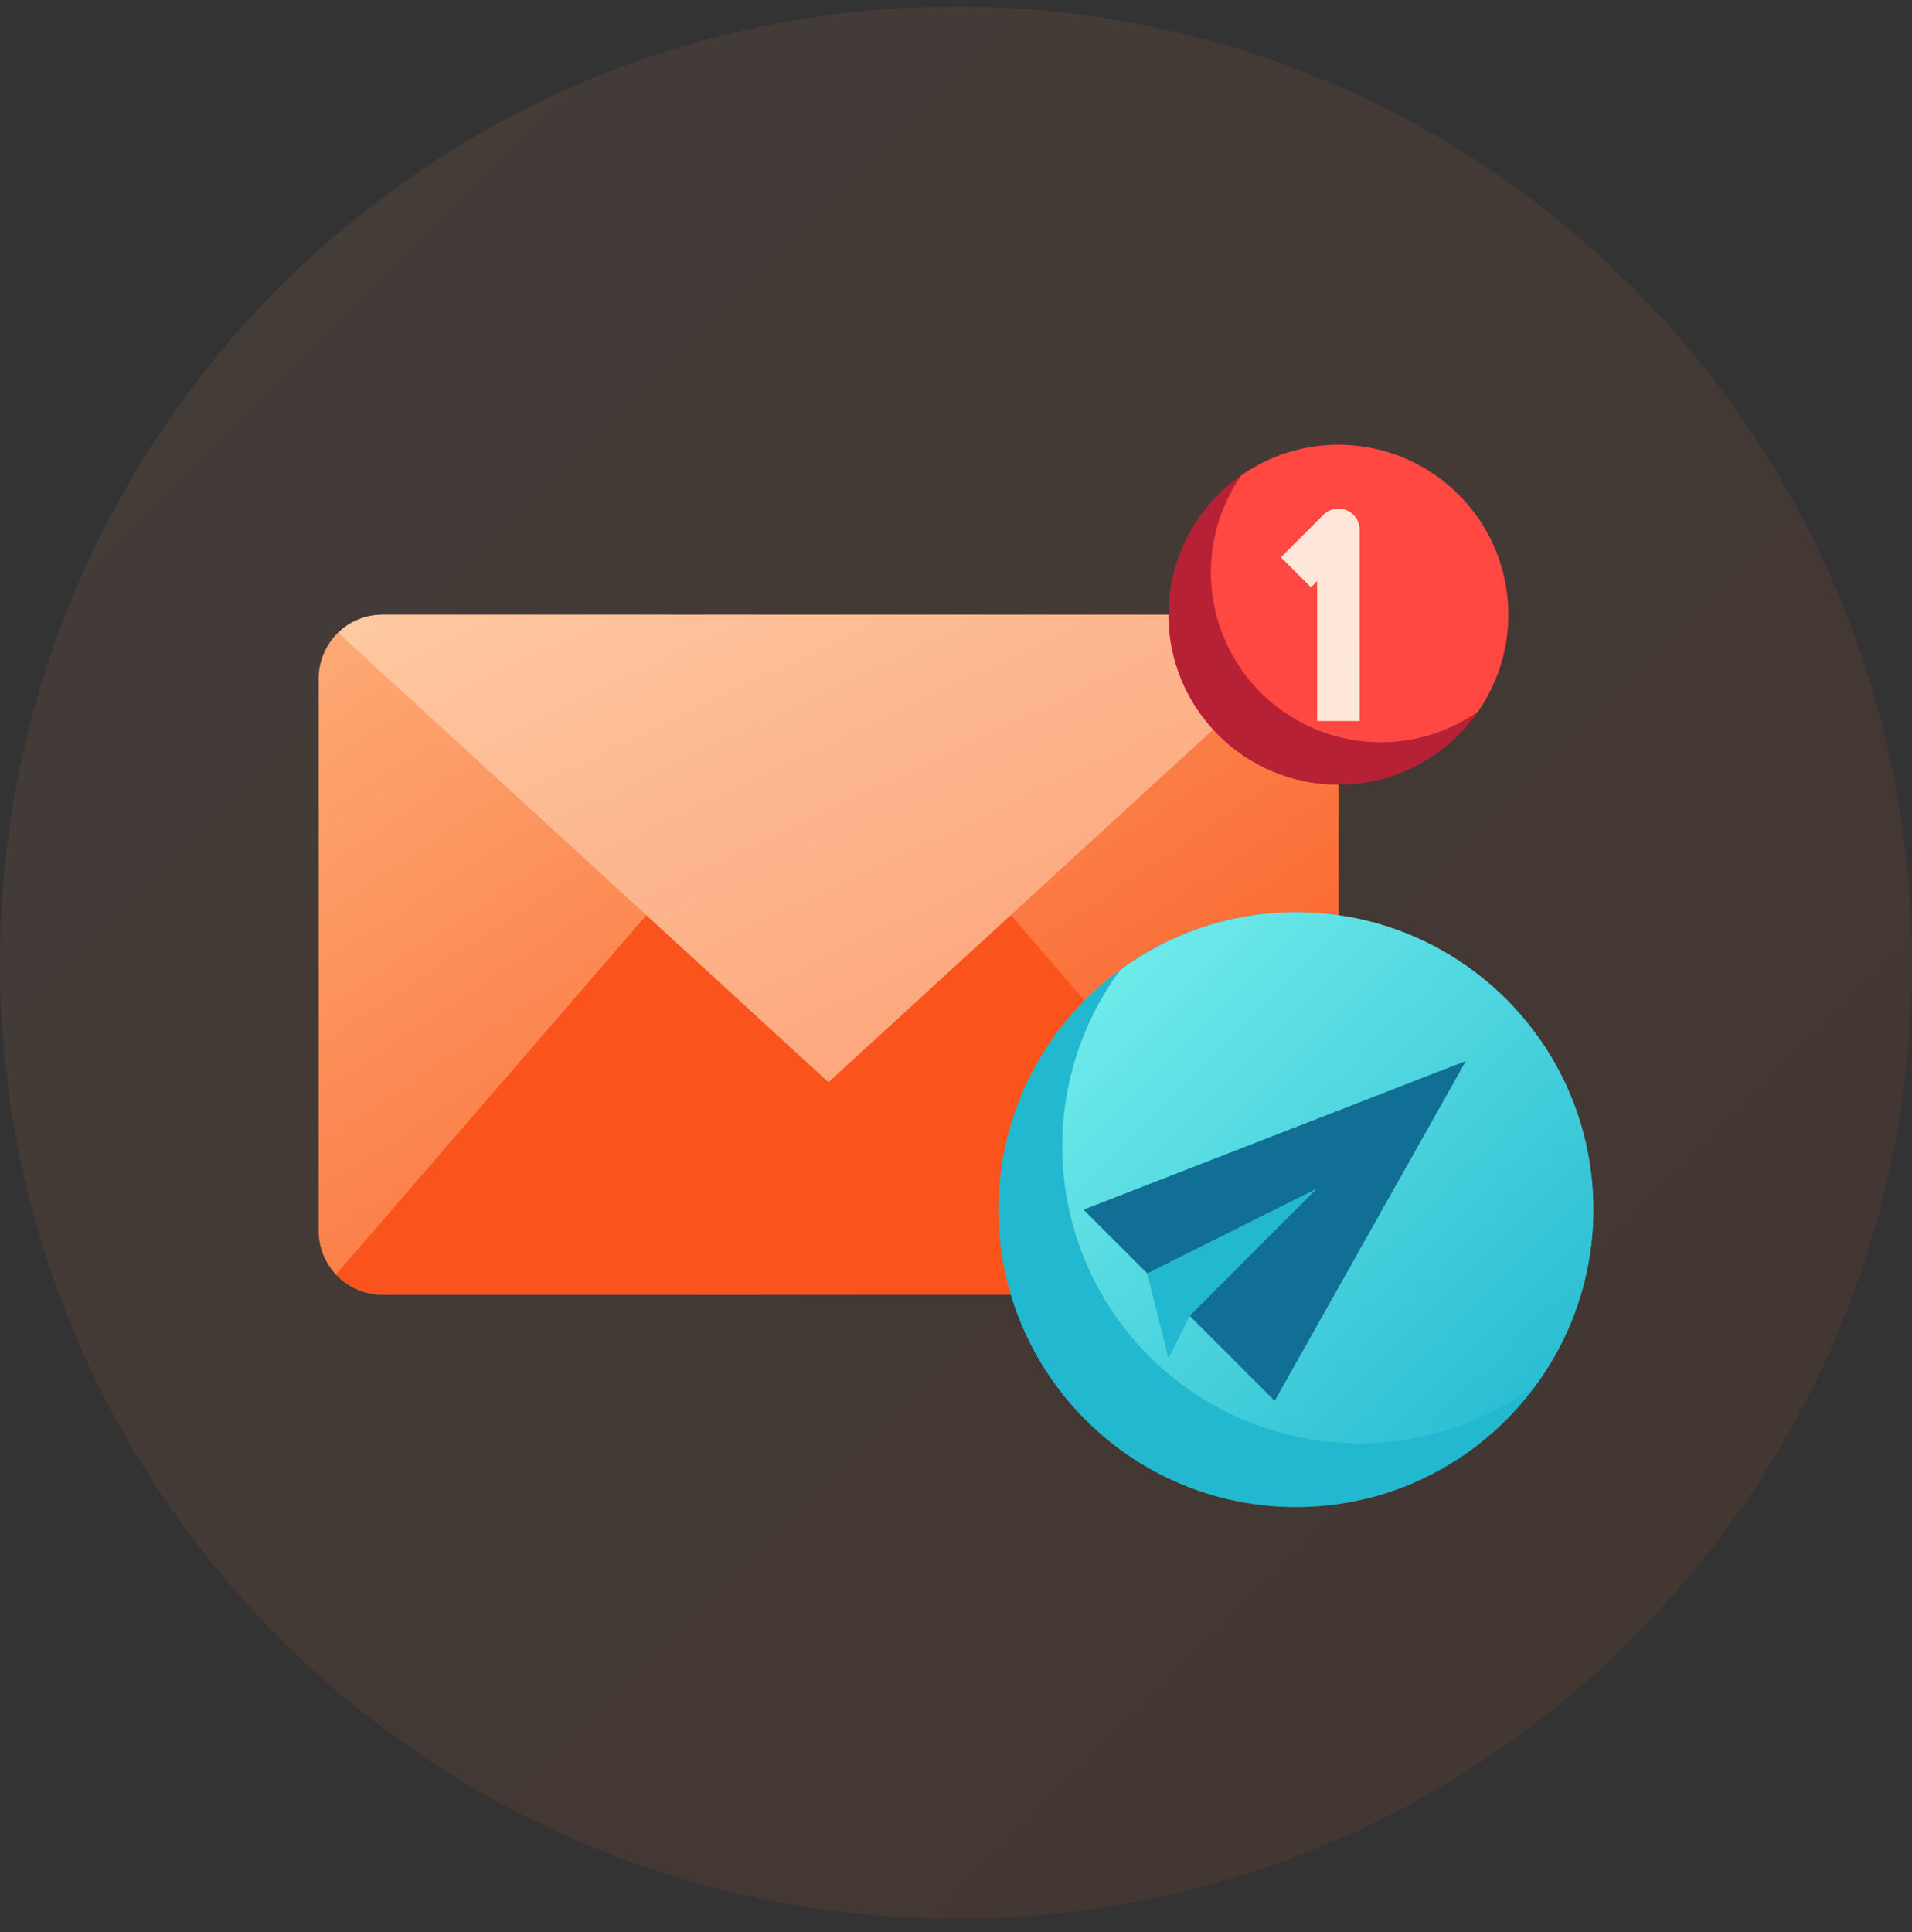 <svg fill="none" height="97" viewBox="0 0 96 97" width="96" xmlns="http://www.w3.org/2000/svg" xmlns:xlink="http://www.w3.org/1999/xlink"><rect x="0" y="0" width="96" height="97" fill="#333333" stroke="none"/><linearGradient id="a"><stop offset="0" stop-color="#fdab76"/><stop offset="1" stop-color="#fa541c"/></linearGradient><linearGradient id="b" gradientUnits="userSpaceOnUse" x1="0" x2="96" xlink:href="#a" y1=".332" y2="96.332"/><linearGradient id="c" gradientUnits="userSpaceOnUse" x1="16" x2="47.508" xlink:href="#a" y1="30.866" y2="78.128"/><linearGradient id="d" gradientUnits="userSpaceOnUse" x1="16.98" x2="35.209" xlink:href="#a" y1="30.866" y2="69.111"/><linearGradient id="e" gradientUnits="userSpaceOnUse" x1="53.335" x2="80.001" y1="45.799" y2="72.465"><stop offset="0" stop-color="#77f0ed"/><stop offset="1" stop-color="#22b8cf"/></linearGradient><path d="m48 96.332c26.51 0 48-21.49 48-48 0-26.51-21.49-48-48-48s-48 21.49-48 48c0 26.51 21.49 48 48 48z" fill="url(#b)" opacity=".08"/><path d="m67.2 34.066c0-.849-.337-1.663-.937-2.263-.6-.6-1.414-.937-2.263-.937h-44.8c-.849 0-1.663.337-2.263.937-.6.6-.937 1.414-.937 2.263v27.734c0 .849.337 1.663.937 2.263.6.6 1.414.937 2.263.937h44.8c.849 0 1.663-.337 2.263-.937.6-.6.937-1.414.937-2.263z" fill="url(#c)"/><path d="m32.454 45.946-15.579 18.038c.297.32.657.574 1.057.749.4.174.832.265 1.268.265h44.8c.436-0.0.868-.09 1.268-.265.4-.174.76-.429 1.057-.749l-15.573-18.038z" fill="#fa541c"/><path d="m66.216 31.766c-.594-.577-1.389-.9-2.218-.9h-44.8c-.828 0-1.624.323-2.218.9l24.618 22.567z" fill="url(#d)"/><path d="m66.216 31.766c-.594-.577-1.389-.9-2.218-.9h-44.8c-.828 0-1.624.323-2.218.9l24.618 22.567z" fill="#fee9d1" opacity=".48"/><path d="m65.066 75.666c8.248 0 14.933-6.686 14.933-14.933s-6.686-14.934-14.933-14.934c-8.248 0-14.934 6.686-14.934 14.934s6.686 14.933 14.934 14.933z" fill="#22b8cf"/><path d="m65.068 45.799c-3.178-0-6.271 1.018-8.827 2.907-2.116 2.873-3.132 6.409-2.864 9.967.268 3.558 1.803 6.902 4.326 9.425 2.523 2.523 5.867 4.058 9.425 4.326 3.558.268 7.094-.748 9.967-2.864 1.637-2.223 2.626-4.856 2.855-7.607.229-2.751-.309-5.512-1.556-7.975-1.247-2.463-3.152-4.532-5.505-5.976-2.353-1.444-5.06-2.207-7.821-2.203z" fill="url(#e)"/><path d="m59.734 66.066 4.267 4.267 9.6-17.067-19.2 7.467 3.2 3.2" fill="#116e95"/><path d="m59.733 66.066-1.067 2.133-1.067-4.267 8.532-4.267z" fill="#22b8cf"/><path d="m67.198 39.399c4.713 0 8.533-3.821 8.533-8.533 0-4.713-3.821-8.533-8.533-8.533-4.713 0-8.533 3.821-8.533 8.533 0 4.713 3.821 8.533 8.533 8.533z" fill="#b72136"/><path d="m67.197 22.332c-1.742-.001-3.442.533-4.869 1.531-1.144 1.642-1.674 3.635-1.497 5.628.177 1.994 1.049 3.861 2.464 5.277s3.283 2.288 5.277 2.464c1.994.177 3.986-.353 5.628-1.497.891-1.279 1.414-2.778 1.513-4.334s-.23-3.109-.952-4.49-1.809-2.539-3.142-3.346c-1.334-.807-2.863-1.234-4.422-1.233z" fill="#ff4842"/><path d="m68.267 36.2h-2.133v-7.025l-.312.312-1.508-1.508 2.133-2.133c.149-.149.339-.251.546-.292.207-.041.421-.02.616.061.195.081.361.217.479.393.117.175.18.382.18.593z" fill="#ffe7d9"/></svg>